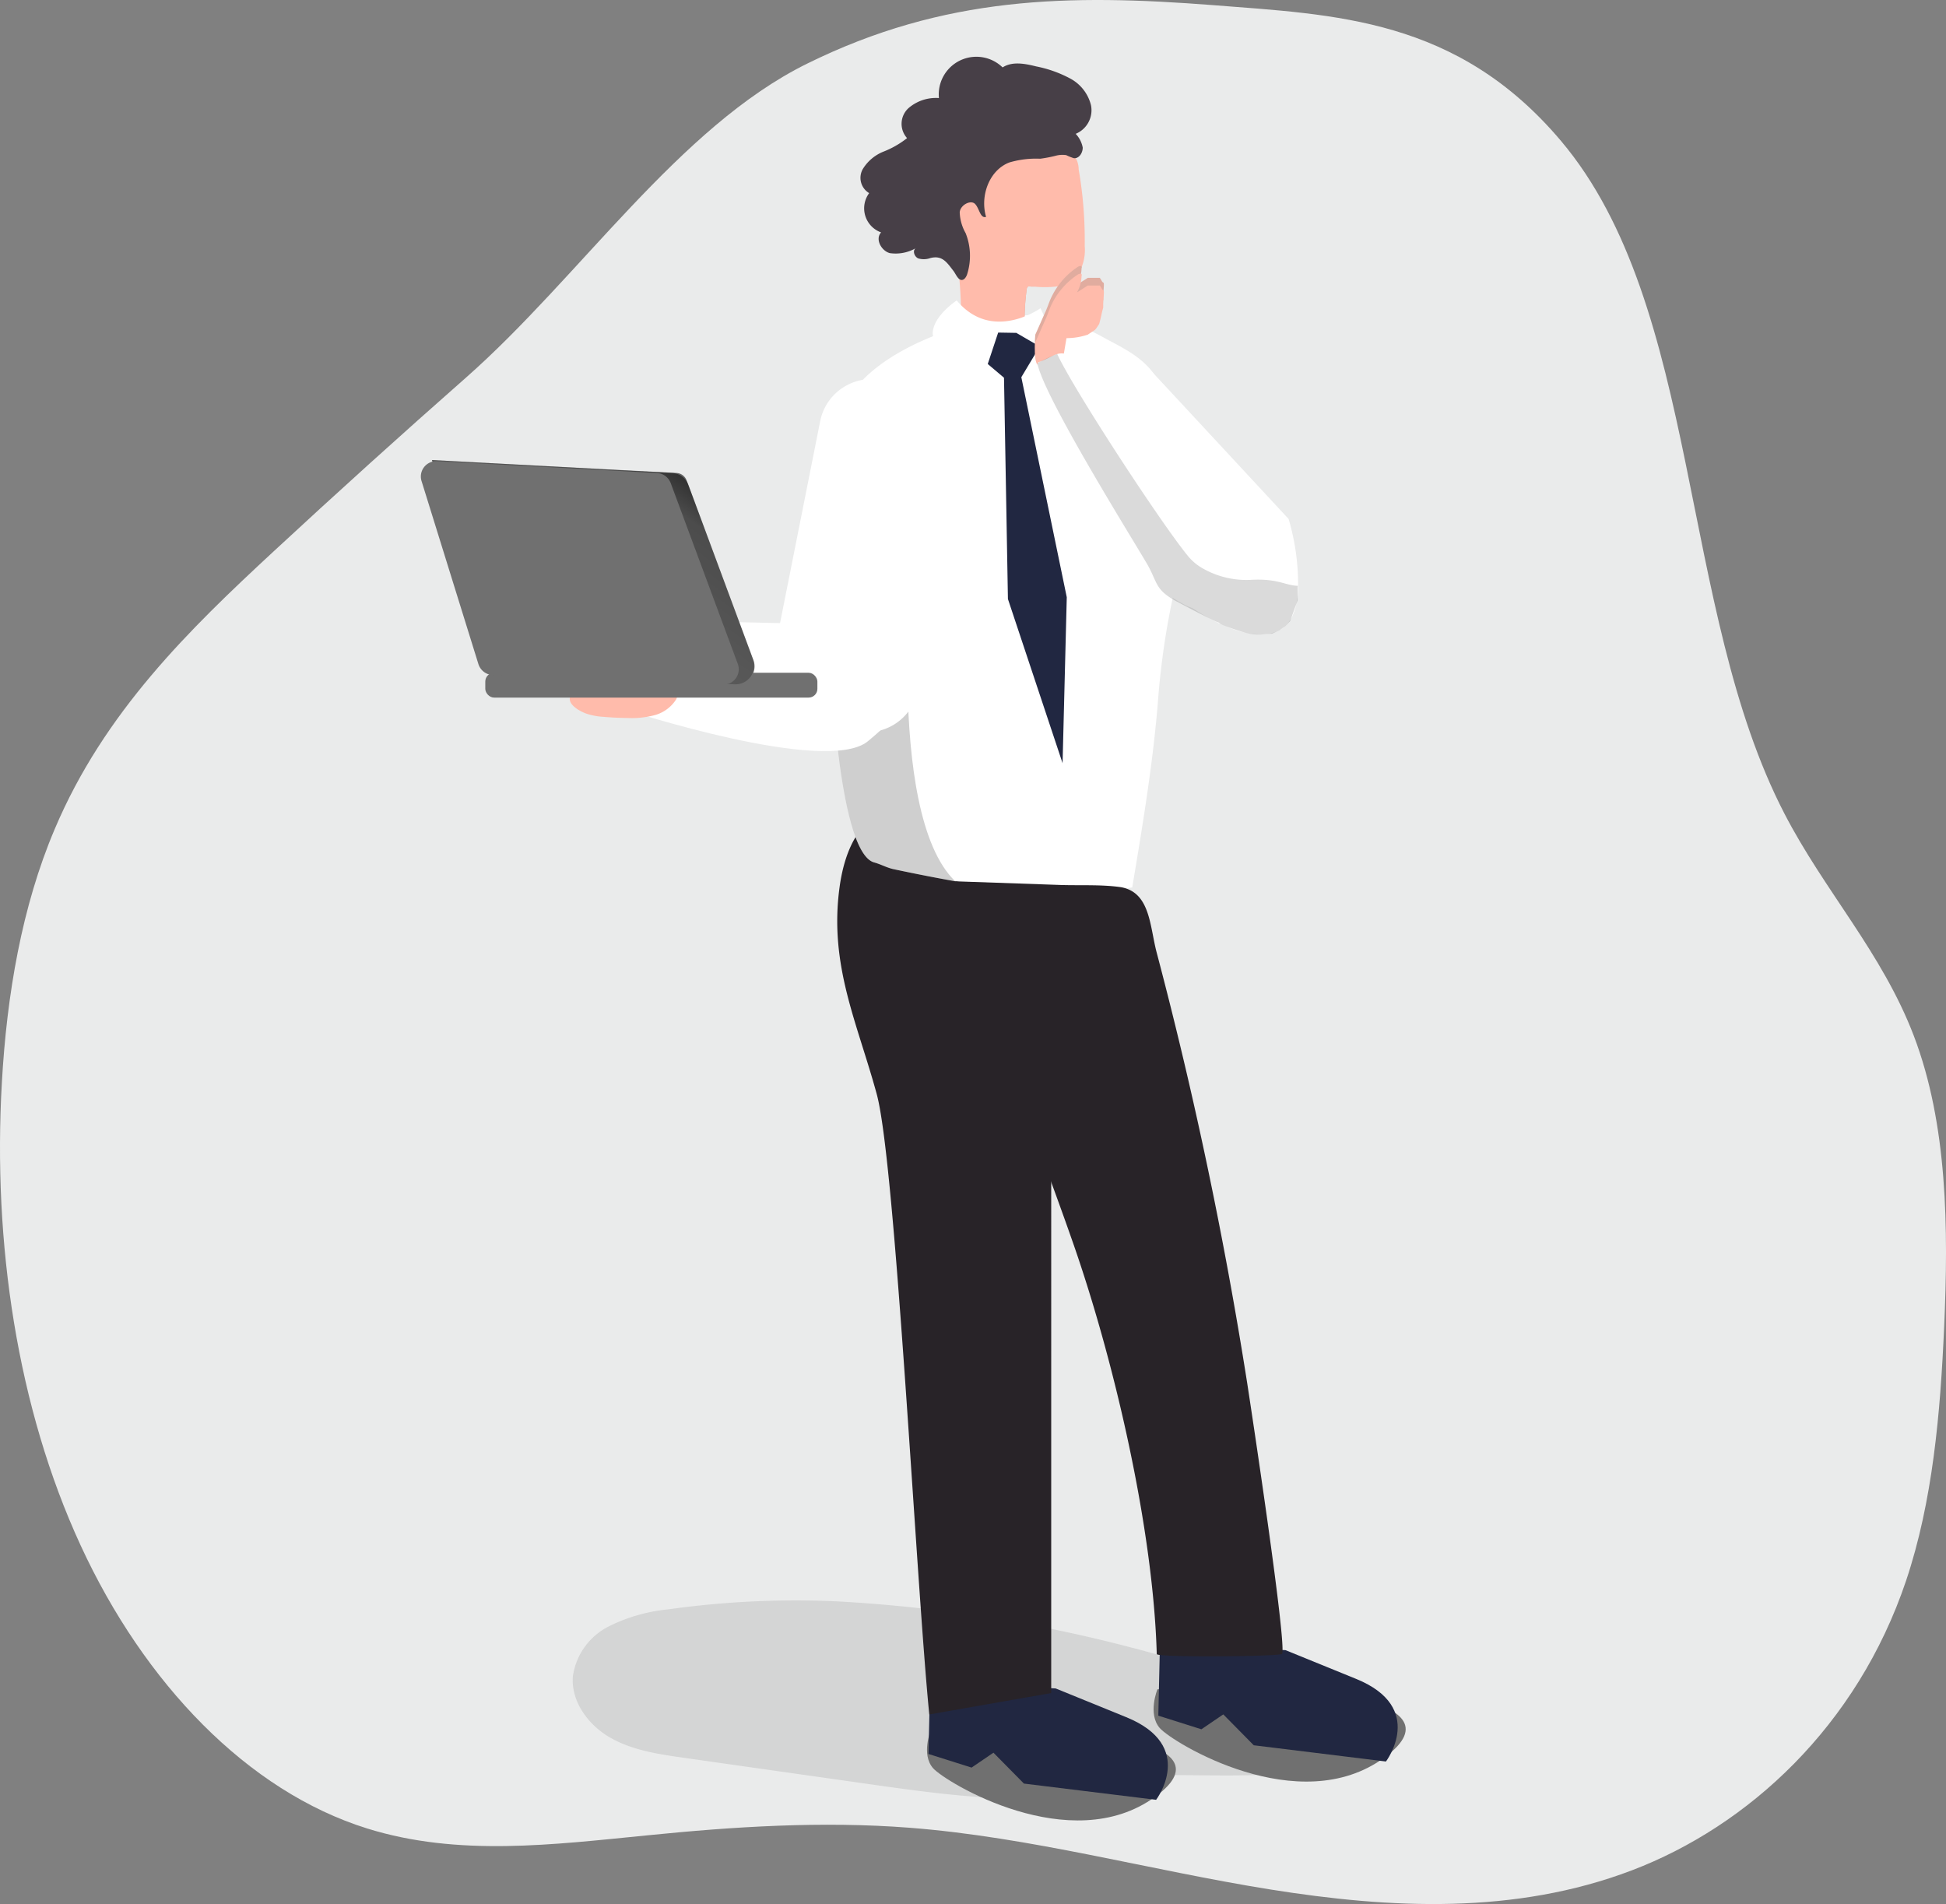<svg id="challenging_men" data-name="challenging men" xmlns="http://www.w3.org/2000/svg" xmlns:xlink="http://www.w3.org/1999/xlink" width="360.486" height="352.707" viewBox="0 0 360.486 352.707">
  <rect x="0" y="0" width="360.486" height="352.707" fill="#808080" stroke="none"/>
  <defs>
    <style>
      .cls-1 {
        fill: #eaebeb;
        opacity: 0.997;
      }

      .cls-1, .cls-2 {
        isolation: isolate;
      }

      .cls-2, .cls-3 {
        fill: #707070;
      }

      .cls-2 {
        opacity: 0.18;
      }

      .cls-4 {
        fill: #212741;
      }

      .cls-5 {
        fill: #282328;
      }

      .cls-6 {
        fill: #fff;
      }

      .cls-13, .cls-7 {
        fill: #020202;
      }

      .cls-7 {
        opacity: 0.19;
      }

      .cls-8 {
        fill: #e0a194;
      }

      .cls-9 {
        fill: #ffbbab;
      }

      .cls-10 {
        fill: url(#linear-gradient);
      }

      .cls-11 {
        fill: #473f47;
      }

      .cls-12 {
        fill: #e0ac9f;
      }

      .cls-13 {
        opacity: 0.146;
      }
    </style>
    <linearGradient id="linear-gradient" x1="1.039" y1="-0.029" x2="-0.062" y2="1.014" gradientUnits="objectBoundingBox">
      <stop offset="0.01"/>
      <stop offset="0.13" stop-opacity="0.69"/>
      <stop offset="0.25" stop-opacity="0.322"/>
      <stop offset="1" stop-opacity="0"/>
    </linearGradient>
  </defs>
  <path id="Path_637" data-name="Path 637" class="cls-1" d="M321.57,30.219c25.986,30.781,21.736,86.666,41.4,124.627,7.412,14.333,18.074,25.729,23.964,41.154,6.26,16.433,6.434,35.62,5.619,53.926-.706,16.036-2.119,32.327-7.064,47.044-9.053,26.878-29.2,45.412-50.809,53.628s-44.636,7.1-66.948,3.534-44.44-9.707-66.883-11.438c-16.194-1.249-32.442-.213-48.614,1.419-17.291,1.7-34.93,3.988-51.8-1.277-22.149-6.9-41.3-26.878-53.08-52.422s-16.3-56.069-14.6-85.743c.913-16.291,3.706-32.64,9.781-46.944,9.162-21.7,25-37.039,40.462-51.372q17.737-16.433,35.767-32.313c21.03-18.534,39.362-46.363,63.1-58.1C207.374,3.327,230.507,3.026,257.058,5.07,279.74,6.858,302.322,7.428,321.57,30.219Z" transform="translate(-32.41 -4.123)"/>
  <g id="Group_25" data-name="Group 25" transform="translate(77.961 10.513)">
    <path id="Path_640" data-name="Path 640" class="cls-2" d="M124.25,214.815a31.334,31.334,0,0,0-11.183,3.207,12.332,12.332,0,0,0-6.556,9.125c-.426,4.7,2.838,9.1,6.911,11.438s8.87,3.051,13.524,3.718l33.463,4.754c6.769.965,13.538,1.93,20.364,2.455a42.261,42.261,0,0,0,8.784,0,98.569,98.569,0,0,0,9.622-2.271c10.658-2.526,21.8-1.419,32.739-1.7a19.953,19.953,0,0,0,7.819-1.419,7.55,7.55,0,0,0,4.6-6.06c.3-6.031-7.777-11.722-13.212-12.233-2.625-.241-5.222,0-7.862-.5-4.428-.837-8.784-2.3-13.155-3.392a272.749,272.749,0,0,0-54.82-8.6,169.411,169.411,0,0,0-31.036,1.476Z" transform="translate(-78.34 72.784)"/>
    <path id="Path_642" data-name="Path 642" class="cls-3" d="M153.42,230.277s-1.829,4.414.416,6.994,25.489,16.682,41.119,5.323-21.2-12.8-21.2-12.8Z" transform="translate(-58.958 79.749)"/>
    <path id="Path_669" data-name="Path 669" class="cls-4" d="M0,1.872,1.3,14.919,9.53,16.45l3.687-3.233,6.3,4.992H44.189s6.3-10.835-7.374-14.522L23.2,0Z" transform="translate(94.564 299.428) rotate(7)"/>
    <path id="Path_646" data-name="Path 646" class="cls-5" d="M179.614,125.848c1.064,3.888.568,8.969.7,12.772.255,6.939.284,13.879.326,20.8V273.805l-22.589,3.964c-2.427-24.48-6.247-102.053-9.724-114.882-3.619-13.3-8.855-23.87-6.9-38.316,2.115-15.61,12.389-18.888,24.991-11.027,3.69,2.313,9.735,5.889,12.105,9.693a10.43,10.43,0,0,1,1.093,2.611Z" transform="translate(-63.869 29.305)"/>
    <path id="Path_648" data-name="Path 648" class="cls-6" d="M203.809,97a143.885,143.885,0,0,0-2.938,20.421c-.951,11.353-2.838,22.706-4.726,33.974-10.828,1.958-21.869.823-32.782-1.135q-5.7-1.022-11.353-2.228c-1.277-.255-2.413-.922-3.676-1.263-6.258-1.731-7.99-32.64-8.316-42.361q-.468-13.808.156-27.644c.312-6.684,1.022-13.893,5.52-18.817,5.975-6.571,17.327-10.729,25.9-12.077a28.851,28.851,0,0,1,8.415-.255,35.761,35.761,0,0,1,11.268,4.158c4.186,2.2,7.9,4.073,9.934,8.316A57.12,57.12,0,0,1,205.54,73.46C206.618,81.337,205.526,89.284,203.809,97Z" transform="translate(-64.365 2.477)"/>
    <path id="Path_649" data-name="Path 649" class="cls-7" d="M163.3,137.871q-5.7-1.022-11.353-2.228c-1.277-.255-2.413-.922-3.676-1.263-6.258-1.731-7.99-32.64-8.316-42.361L155.57,74.99S150.022,125.127,163.3,137.871Z" transform="translate(-64.305 14.869)"/>
    <path id="Path_652" data-name="Path 652" class="cls-8" d="M169.281,42.486h-.7a.738.738,0,0,0-.525,0,.809.809,0,0,0-.241.568,42.088,42.088,0,0,0-.341,7.564h0s-7.181-2.029-6.712-10.927a42.147,42.147,0,0,0,8.515,2.739Z" transform="translate(-55.594 0.074)"/>
    <rect id="Rectangle_321" data-name="Rectangle 321" class="cls-6" width="27.488" height="64.698" rx="9.68" transform="translate(75.859 58.014) rotate(11.24)"/>
    <path id="Path_656" data-name="Path 656" class="cls-6" d="M146.637,85.871l-31.221-.681-2.086,16.6s37.209,12.2,44.929,5.875,9.224-10.629,9.224-10.629S164.12,84.111,146.637,85.871Z" transform="translate(-75.466 19.144)"/>
    <path id="Path_657" data-name="Path 657" class="cls-9" d="M109.143,98.763a12.205,12.205,0,0,0,3.207.6c1.419.128,2.966.2,4.442.213a16.618,16.618,0,0,0,4.967-.511,6.84,6.84,0,0,0,3.974-2.838,1.561,1.561,0,0,0,.255-.823c0-.922-1.249-1.206-2.185-1.206H110.477c-1.306,0-3.888-.241-4.342,1.5C105.723,97.131,107.994,98.351,109.143,98.763Z" transform="translate(-78.503 22.913)"/>
    <rect id="Rectangle_322" data-name="Rectangle 322" class="cls-3" width="61.519" height="4.598" rx="1.62" transform="translate(11.936 114.112)"/>
    <path id="Path_659" data-name="Path 659" class="cls-3" d="M183.009,224.919s-1.852,4.523.421,7.167,25.815,17.094,41.645,5.454-21.386-13.12-21.386-13.12Z" transform="translate(-46.561 77.498)"/>
    <path id="Path_664" data-name="Path 664" class="cls-3" d="M147.646,101.363,135.569,68.837a3.335,3.335,0,0,0-2.952-2.129L88.1,64.31l12.346,39.735,43.993,1.816a3.335,3.335,0,0,0,3.207-4.5Z" transform="translate(-86.041 10.393)"/>
    <path id="Path_665" data-name="Path 665" class="cls-10" d="M147.561,101.25,135.286,68.127a2.1,2.1,0,0,0-1.845-1.419L88.1,64.31l12.346,39.735,43.794,1.816a3.434,3.434,0,0,0,3.321-4.612Z" transform="translate(-86.041 10.393)"/>
    <path id="Path_666" data-name="Path 666" class="cls-3" d="M145.331,101.938,132.928,68.5a2.923,2.923,0,0,0-2.554-1.859L89.73,64.473a2.838,2.838,0,0,0-2.923,3.761l10.5,33.8a2.923,2.923,0,0,0,2.611,2.044l42.574,1.76a2.838,2.838,0,0,0,2.838-3.9Z" transform="translate(-86.649 10.457)"/>
    <path id="Path_650" data-name="Path 650" class="cls-9" d="M179.114,48.223a6.187,6.187,0,0,1-3.974,1.859,19.868,19.868,0,0,1-3.789,0h-.7a.738.738,0,0,0-.525,0,.809.809,0,0,0-.241.568,42.09,42.09,0,0,0-.341,7.564h0l.085,1.419a2.526,2.526,0,0,1-.156,1.419,2.341,2.341,0,0,1-1.561.965,11.353,11.353,0,0,1-3.434.5,15.312,15.312,0,0,1-6.9-2.625,70.259,70.259,0,0,0-.341-12.928c-.653-5.535-1.958-11.1-1.22-16.618a10.87,10.87,0,0,1,2.427-5.96c2.058-2.185,5.293-2.838,8.288-2.739a20.818,20.818,0,0,1,11.2,3.349,4.371,4.371,0,0,1,1.589,3.378c.383,2.185.667,4.4.852,6.613.213,2.512.3,5.038.27,7.578a8.515,8.515,0,0,1-1.533,5.662Z" transform="translate(-57.664 -7.493)"/>
    <path id="Path_651" data-name="Path 651" class="cls-11" d="M180.159,30.019a24.522,24.522,0,0,1-2.838.539,17.54,17.54,0,0,0-5.676.681c-3.775,1.419-5.492,6.23-4.343,10.09-1.093.355-1.235-1.589-2.044-2.4s-2.725.2-2.838,1.547a8.316,8.316,0,0,0,1.093,3.86,11.353,11.353,0,0,1,.3,7.564c-.17.582-.624,1.263-1.206,1.093s-.979-1.178-1.334-1.632c-1.22-1.575-2.058-2.952-4.257-2.412a3.6,3.6,0,0,1-2.285.071c-.71-.312-1.093-1.419-.483-1.873a7.479,7.479,0,0,1-4.8.894c-1.589-.454-2.725-2.625-1.589-3.832a4.74,4.74,0,0,1-2.214-7.28,3.292,3.292,0,0,1-1.206-4.413,7.947,7.947,0,0,1,3.8-3.25,17.03,17.03,0,0,0,4.428-2.526,3.945,3.945,0,0,1,.227-5.52,7.763,7.763,0,0,1,5.676-1.9,6.968,6.968,0,0,1,11.793-5.676c1.8-1.164,4.158-.7,6.23-.184a22.464,22.464,0,0,1,6.187,2.185,7.692,7.692,0,0,1,3.959,5.009,4.726,4.726,0,0,1-2.838,5.293,5.024,5.024,0,0,1,1.306,2.554c0,.965-.667,2.058-1.646,1.958a9.933,9.933,0,0,1-1.419-.568,4.768,4.768,0,0,0-1.987.128Z" transform="translate(-62.598 -11.669)"/>
    <g id="Group_24" data-name="Group 24" transform="matrix(1, 0.017, -0.017, 1, 94.923, 45.069)">
      <path id="Path_587" data-name="Path 587" class="cls-6" d="M4.341,0S0,2.952,0,6.165,22.965,73.672,22.965,73.672s.521-61.559,0-64.425a47.316,47.316,0,0,0-3.082-8.075S11.07,7.771,4.341,0Z" transform="translate(0 0)"/>
      <path id="Path_586" data-name="Path 586" class="cls-4" d="M1.832,0,0,5.852,3.053,8.346,4.478,49.314l10.636,30.23L15.369,48.8,6.26,8.193,9.568,2.443,5.191,0Z" transform="translate(10.289 5.817)"/>
    </g>
    <path id="Path_667" data-name="Path 667" class="cls-12" d="M98.219,117.52c-.441,1.617-.3,1.444-.763,3.079-.924,1.353-.378.773-2.091,1.949a12.518,12.518,0,0,1-3.954.649l-.612,3.634c-1.284,1.721-5.979,5.042-5.152-2.9.2-.4,1.72-3.9,1.871-4.2.327-.728.578-1.482.879-2.211a13.891,13.891,0,0,1,5.225-6.179c.176,0,.4-.226.578,0a.427.427,0,0,1,0,.352,6.229,6.229,0,0,1-.854,3.039l2.02-1.287h2.091c.224-.116.513.831.763.865C98.514,114.425,98.164,115.92,98.219,117.52Z" transform="translate(28.188 -72.491)"/>
    <path id="Path_647" data-name="Path 647" class="cls-6" d="M209.715,94.034c-.284,3.477-1.419,6.485-4.541,7.408a4.483,4.483,0,0,1-.781.2c-5.591.965-12.772-3.448-17.767-7.28a69.241,69.241,0,0,1-5.946-5.095L181.645,52l26.339,28.382A42.659,42.659,0,0,1,209.715,94.034Z" transform="translate(-47.239 5.234)"/>
    <path id="Path_312" data-name="Path 312" class="cls-9" d="M98.219,117.52c-.441,1.617-.3,1.444-.763,3.079-.924,1.353-.378.773-2.091,1.949a12.518,12.518,0,0,1-3.954.649l-.612,3.634c-1.284,1.721-5.979,5.042-5.152-2.9.2-.4,1.72-3.9,1.871-4.2.327-.728.578-1.482.879-2.211a13.891,13.891,0,0,1,5.225-6.179c.176,0,.4-.226.578,0a.427.427,0,0,1,0,.352,6.229,6.229,0,0,1-.854,3.039l2.02-1.287h2.091c.224-.116.513.831.763.865C98.514,114.425,98.164,115.92,98.219,117.52Z" transform="translate(28.188 -71.072)"/>
    <path id="Path_655" data-name="Path 655" class="cls-6" d="M9.629,15.459a67,67,0,0,0,17.842,12.6A43.325,43.325,0,0,0,44,32.12a7.514,7.514,0,0,0,2.283-.241,6.368,6.368,0,0,0,3.081-1.689A11.75,11.75,0,0,0,53.3,22.4c.133-7.422-10.785-11.523-10.785-11.523S6.506-.947,3.633.061C2.036.614,1.942,1.641.054,3.588-.84,5.476,9.629,15.459,9.629,15.459Z" transform="matrix(0.899, 0.438, -0.438, 0.899, 115.938, 53.337)"/>
    <path id="Path_658" data-name="Path 658" class="cls-13" d="M0,3.153c3.674,4.94,28.948,20.81,34.081,24.208,3.7,2.376,3.6,3.848,7.99,4.134.578.036,8.645.31,9.19.115.254.09.516.234,3.757-.231,3.55-.468,3.933-1.095,6.008-2.236l.942-1.153.644-1.176.4-1.235L62.572,21.5l-1.084-2.222-.048-.2c-2.139.966-3.881.395-8.088,2.693a16.334,16.334,0,0,1-9.778,2.072,9.933,9.933,0,0,1-2.668-.724C34.032,20.023,8.4,4.753,2.548,0A24.72,24.72,0,0,0,0,3.153Z" transform="matrix(0.899, 0.438, -0.438, 0.899, 115.586, 53.944)"/>
    <path id="Path_668" data-name="Path 668" class="cls-4" d="M0,1.872,1.3,14.919,9.53,16.45l3.687-3.233,6.3,4.992H44.189s6.3-10.835-7.374-14.522L23.2,0Z" transform="translate(137.138 292.332) rotate(7)"/>
    <path id="Path_645" data-name="Path 645" class="cls-5" d="M188.894,120.989c3.661,1.916,3.7,7.308,4.839,11.566q5.194,19.655,9.38,39.565t7.351,39.991c.525,3.392,7.636,50.033,6.43,50.345-1.8.468-23.147.624-23.161,0-.644-23.126-7.826-54.128-15.44-75.974-7.862-22.564-16.944-43.737-21.883-67.181l19.541.681c3.562.114,7.337-.1,10.856.369A6,6,0,0,1,188.894,120.989Z" transform="translate(-57.411 33.44)"/>
  </g>
</svg>
